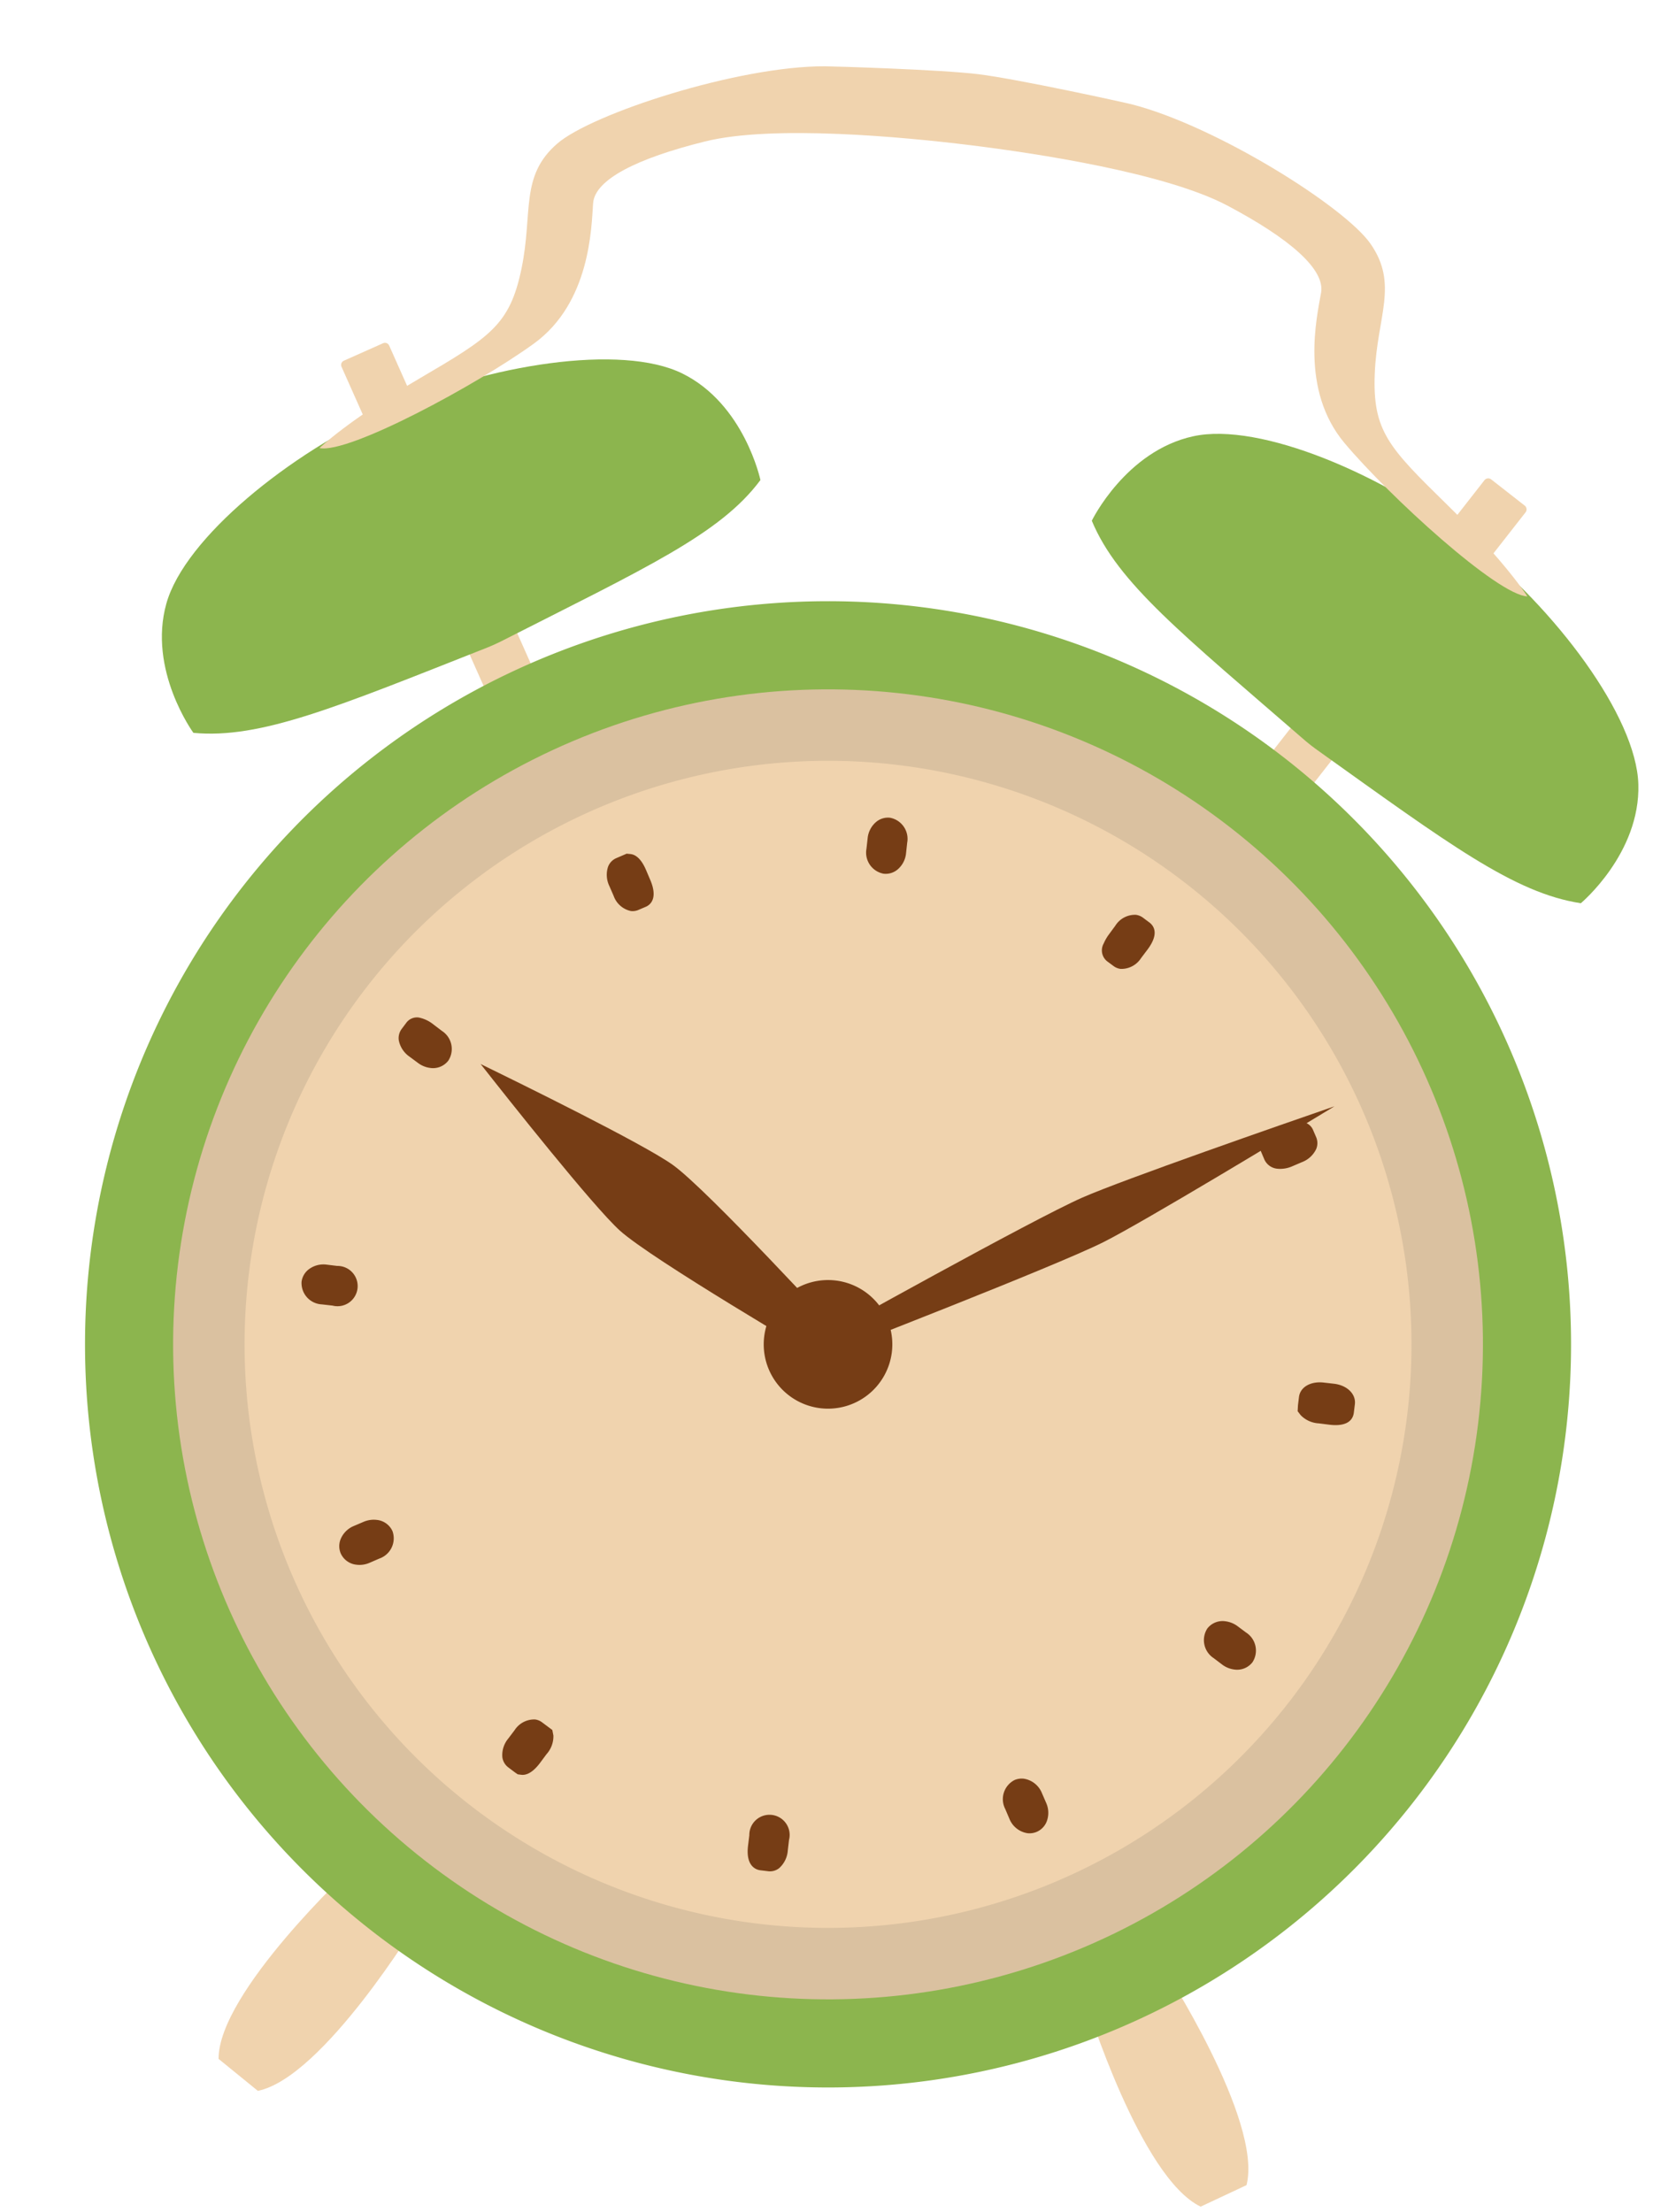 <svg xmlns="http://www.w3.org/2000/svg" width="169.714" height="223.947" viewBox="0 0 169.714 223.947"><defs><style>.a{fill:#f0d3ae;}.b{fill:#8cb54e;}.c{fill:#dac1a0;}.d{fill:#763d15;}</style></defs><g transform="translate(-565.167 -104.588) rotate(7)"><g transform="translate(621.031 218.192)"><path class="a" d="M638.775,217.328l-7.251-4.553S619.553,227,620.4,233.716l4.343,2.729C631.165,234.289,638.775,217.328,638.775,217.328Z" transform="translate(-620.359 -212.775)"/><path class="a" d="M704.407,217.328l7.251-4.553S723.628,227,722.78,233.716l-4.344,2.729C712.017,234.289,704.407,217.328,704.407,217.328Z" transform="translate(-617.864 -212.775)"/></g><g transform="translate(597.73 30.31)"><path class="a" d="M705.927,97.555a.484.484,0,0,1-.165-.663l19.857-33.015a.484.484,0,0,1,.662-.165l3.7,2.225a.484.484,0,0,1,.165.662L710.287,99.615a.484.484,0,0,1-.661.165Z" transform="translate(-594.525 -29.32)"/><path class="b" d="M696.367,63.091c6.506-2.274,19.651,1.5,29.066,7.168s18.913,15.5,19.953,22.316c1.06,6.929-4.313,12.662-4.313,12.662-6.832-.2-13.988-4.311-28.573-12.247-.277-.153-.823-.478-1.086-.655-13.774-9.268-20.832-13.559-24.211-19.5C687.2,72.836,689.749,65.4,696.367,63.091Z" transform="translate(-595.074 -29.357)"/><path class="a" d="M.469,0H4.815a.468.468,0,0,1,.468.468V39.023a.469.469,0,0,1-.469.469H.468A.468.468,0,0,1,0,39.024V.469A.469.469,0,0,1,.469,0Z" transform="matrix(0.857, -0.515, 0.515, 0.857, 14.581, 36.866)"/><path class="b" d="M646.887,63.091c-6.505-2.274-19.65,1.5-29.066,7.168s-18.912,15.5-19.952,22.316c-1.06,6.929,4.312,12.662,4.312,12.662,6.833-.2,13.991-4.311,28.574-12.247.278-.153.823-.478,1.085-.655,13.774-9.268,20.834-13.559,24.212-19.5C656.053,72.836,653.506,65.4,646.887,63.091Z" transform="translate(-597.73 -29.357)"/><path class="a" d="M620.113,67.81c6.631-5.065,8.44-6.512,8.923-12.3s-1.326-9.285,2.05-13.022c3.1-3.438,17.219-10.035,25.939-11.074.764-.091,11.644-1.1,15.538-1.1,3.972,0,14.967,1.028,15.843,1.143,8.741,1.154,22.567,7.638,25.635,11.036,3.376,3.738,1.567,7.235,2.05,13.022s2.29,7.234,8.922,12.3,9.164,8.2,9.164,8.2c-3.015.242-15.073-8.32-20.258-13.143s-4.34-12.419-4.221-14.831-3.857-5.064-10.488-7.595-19.946-2.9-26.647-2.9-20.015.362-26.647,2.9-10.611,5.183-10.489,7.595.964,10.008-4.221,14.831-17.242,13.385-20.257,13.143C610.949,76.009,613.481,72.873,620.113,67.81Z" transform="translate(-597.338 -30.31)"/></g><path class="b" d="M748.734,158.244a75.239,75.239,0,1,0-75.239,75.238A75.239,75.239,0,0,0,748.734,158.244Z" transform="translate(0.016 1.564)"/><circle class="c" cx="66.316" cy="66.316" r="66.316" transform="translate(607.194 93.493)"/><path class="a" d="M732.111,157.778a59.082,59.082,0,1,0-59.082,59.082A59.08,59.08,0,0,0,732.111,157.778Z" transform="translate(0.482 2.03)"/><path class="d" d="M678.024,156.263a6.511,6.511,0,1,0-6.512,6.511A6.512,6.512,0,0,0,678.024,156.263Z" transform="translate(1.997 3.546)"/><path class="d" d="M654.63,140.653c-3.2-1.75-16.366-6.326-20.573-7.771,3.153,3.135,13.076,12.93,16.058,15.024,3.565,2.5,21.462,10.232,21.462,10.232l1.711-2.75S658.449,142.745,654.63,140.653Z" transform="translate(1.078 3.045)"/><path class="d" d="M697.742,143.285c3.8-2.53,17.275-13.129,21.566-16.515-4.909,2.4-20.3,9.958-24.223,12.289-4.689,2.783-24.248,17.085-24.248,17.085l1.007,1.6S693.2,146.306,697.742,143.285Z" transform="translate(2.17 2.864)"/><path class="d" d="M672.551,211.308c-.359,0-1.531-.167-1.531-2.321v-1.061a2.042,2.042,0,1,1,4.047-.014l.007,1.064a2.65,2.65,0,0,1-.643,1.879,1.485,1.485,0,0,1-1.056.451Zm-25.56-6.649-.313-.164-.734-.423a1.544,1.544,0,0,1-.711-.95,2.618,2.618,0,0,1,.363-1.936l.533-.918a2.369,2.369,0,0,1,1.922-1.335,1.485,1.485,0,0,1,.742.2l1.127.644.177.543a2.7,2.7,0,0,1-.464,1.965l-.524.924c-.825,1.454-1.56,1.454-1.8,1.454Zm51.948-.374a2.357,2.357,0,0,1-1.992-1.242l-.531-.917A2.171,2.171,0,0,1,697,199.1a1.843,1.843,0,0,1,.923-.245,2.371,2.371,0,0,1,1.99,1.232l.537.913a2.469,2.469,0,0,1,.292,1.859,1.891,1.891,0,0,1-.871,1.172A1.849,1.849,0,0,1,698.938,204.285Zm-70.73-18.7a1.964,1.964,0,0,1-1.734-.942,1.892,1.892,0,0,1-.179-1.452,2.46,2.46,0,0,1,1.169-1.471l.919-.532a2.606,2.606,0,0,1,1.292-.355,1.955,1.955,0,0,1,1.73.939,2.168,2.168,0,0,1-.985,2.913l-.915.538A2.555,2.555,0,0,1,628.208,185.587Zm89.5-.3a2.567,2.567,0,0,1-1.286-.356l-.921-.535a2.174,2.174,0,0,1-1-2.9,1.954,1.954,0,0,1,1.736-.947,2.6,2.6,0,0,1,1.28.347l.925.527a2.169,2.169,0,0,1,1.009,2.914A1.967,1.967,0,0,1,717.712,185.285ZM621.5,159.853a2.161,2.161,0,0,1-2.312-2.019,1.891,1.891,0,0,1,.57-1.344,2.469,2.469,0,0,1,1.748-.691h1.063a2.04,2.04,0,1,1,.022,4.043Zm101.674-.347a2.749,2.749,0,0,1-1.922-.6l-.354-.358-.042-.605,0-.842c0-1.011.968-1.744,2.311-1.755l1.062-.009c1.342,0,2.33.773,2.334,1.8l0,.891c-.008.565-.322,1.483-2.323,1.483Zm-93.7-24.752a2.6,2.6,0,0,1-1.28-.348l-.922-.523a2.624,2.624,0,0,1-1.287-1.5,1.549,1.549,0,0,1,.137-1.18l.413-.719a1.337,1.337,0,0,1,1.178-.654,3.463,3.463,0,0,1,1.58.532l.915.532a2.173,2.173,0,0,1,1,2.906A1.955,1.955,0,0,1,629.477,134.755Zm86.407-.326a1.6,1.6,0,0,1-1.432-.764l-.4-.693c-.279-.473-.5-1.425,1.24-2.458l.916-.543a3.436,3.436,0,0,1,1.587-.546,1.333,1.333,0,0,1,1.165.635l.427.731a1.541,1.541,0,0,1,.145,1.175,2.623,2.623,0,0,1-1.275,1.5l-.918.533A3,3,0,0,1,715.884,134.428ZM647.709,116.51a2.377,2.377,0,0,1-1.92-1.317l-.542-.917a2.616,2.616,0,0,1-.375-1.934,1.541,1.541,0,0,1,.708-.959l1-.584.366-.01c.242,0,.975,0,1.8,1.442l.531.917c1.046,1.811.266,2.528-.118,2.752-.143.081-.449.259-.691.4A1.5,1.5,0,0,1,647.709,116.51Zm49.938-.229a1.483,1.483,0,0,1-.736-.194l-.708-.4a1.414,1.414,0,0,1-.571-1.746,4.63,4.63,0,0,1,.426-1l.522-.929a2.346,2.346,0,0,1,1.93-1.352,1.507,1.507,0,0,1,.744.195l.724.414c.486.286,1.131,1.014.125,2.754l-.533.921A2.369,2.369,0,0,1,697.647,116.282Zm-25-6.639a2.172,2.172,0,0,1-2.026-2.305l-.011-1.063a2.476,2.476,0,0,1,.674-1.766,1.868,1.868,0,0,1,1.325-.57,2.175,2.175,0,0,1,2.031,2.3l.015,1.063a2.462,2.462,0,0,1-.669,1.764,1.865,1.865,0,0,1-1.332.577Z" transform="translate(0.637 2.186)"/></g></svg>